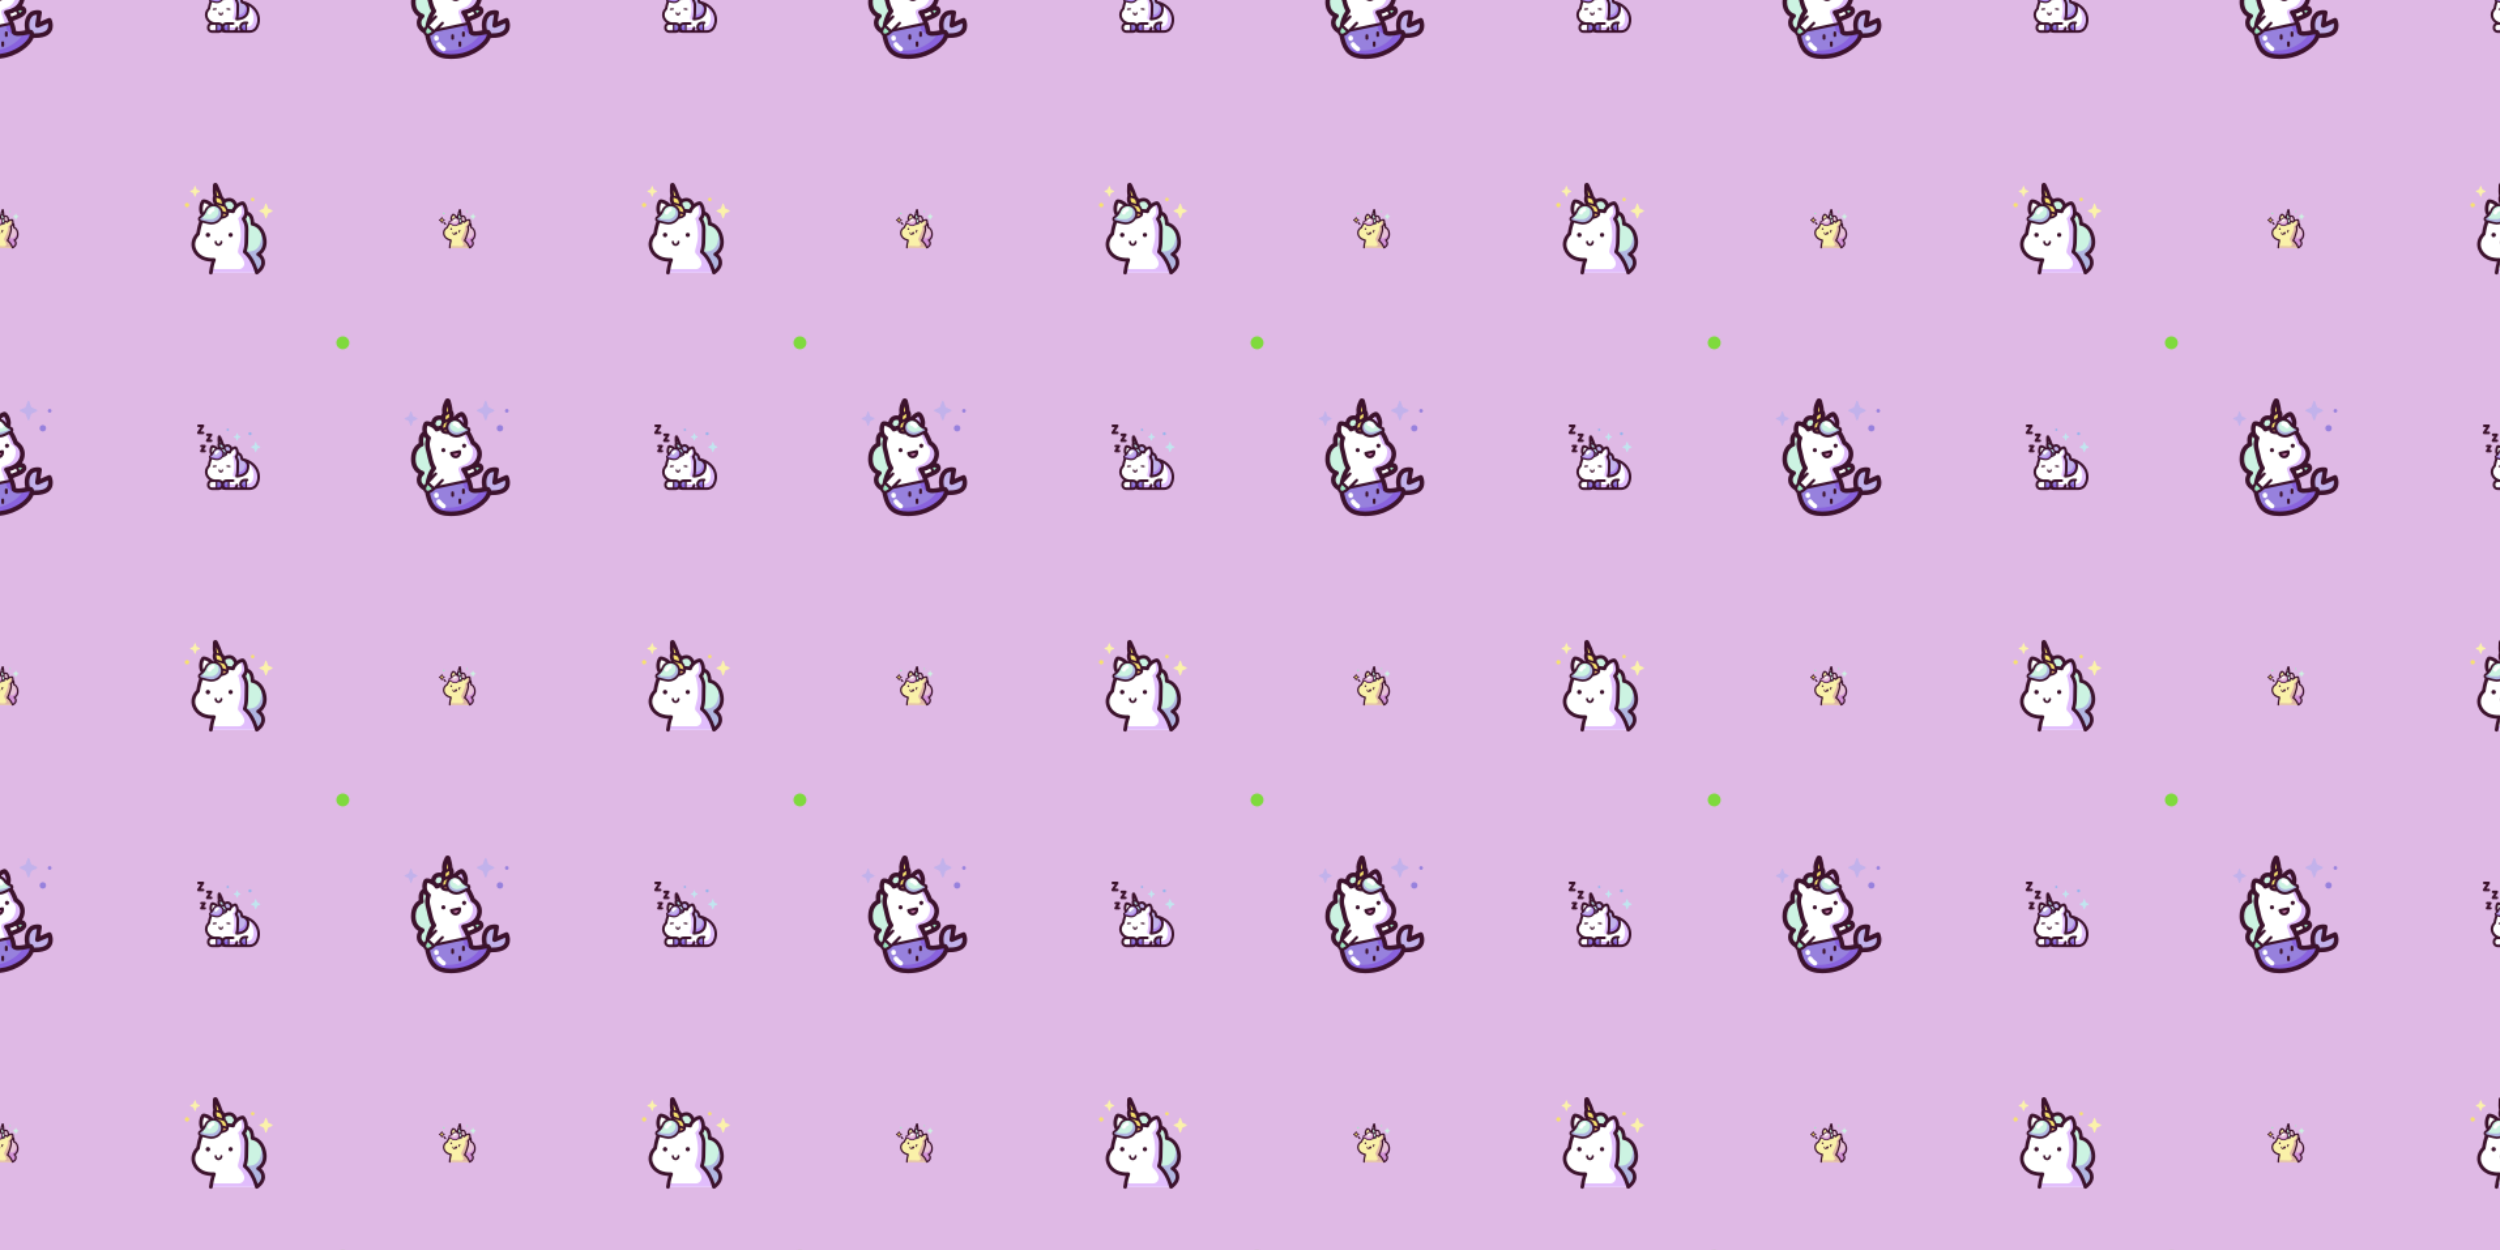 <svg xmlns="http://www.w3.org/2000/svg" xmlns:xlink="http://www.w3.org/1999/xlink" xmlns:fi="http://pattern.flaticon.com/" x="0" y="0" width="700" height="350" viewBox="0 0 1914.062 957.031"><rect x="0px" y="0px" width="100%" height="100%" opacity="0.4" fill="#af51bf"/><defs><g transform="matrix(0.176 0 0 0.176 305 305)" id="L1_74"><g><path d="m359.895 299.112c-3.603-10.857-16.838-10.347-35.432-4.999 1.317-.893 2.584-1.805 3.742-2.75 13.482-11.009 22.33-25.283 24.641-42.663 2.801-21.064-7.571-42.372-28.555-55.076 0 0-8.398-23.488-18.641-39.839-4.244-6.775-11.555-15.434-21.343-22.678 3.293-4.023 5.9-9.29 7.471-15.798 4.748-19.67-9.763-45.087-15.887-46.566-6.125-1.478-30.632 14.522-35.38 34.192-1.216 5.04-1.54 9.7-1.118 13.908-3.183.191-6.447.624-9.786 1.339l-44.725 9.572c-6.533 1.398-12.676 3.622-18.35 6.532-.371-.687-.757-1.376-1.174-2.068-10.553-17.514-39.034-25.488-44.487-22.202-5.454 3.286-11.715 32.192-1.163 49.706 3.465 5.751 7.542 10.014 11.9 12.89-5.325 13.228-6.898 28.132-3.689 43.125l9.739 41.731c4.507 21.057 9.942 34.436 17.25 46.352-13.761 17.033-22.018 39.111-26.443 61.87-12.967 16.119-18.763 29.046-10.005 38.094 9.403 9.714 23.453 1.538 40.836-14.467l147.191-31.501c-1.97-5.242-4.221-11.092-6.717-17.039 37.045-13.825 65.834-24.461 60.125-41.665z" fill="#ffffff"/><path d="m336.287 294.099c8.565-3.727 17.693-1.729 20.387 4.463s-2.065 14.232-10.63 17.959c-8.566 3.728-18.322-18.695-9.757-22.422z" fill="#a1e8c3"/><path d="m119.49 387.59c1.566-5.775 4.518-10.982 8.051-15.799 1.151-10.492 3.1-20.829 7.326-30.737 3.48-8.162 8.503-15.332 13.062-22.891 3.893-6.453 6.94-13.241 5.717-20.95-1.51-9.52-6.244-18.902-9.831-27.778-3.82-9.455-7.459-19.028-9.279-29.101-3.57-19.751 2.127-38.969 1.248-58.729-.191-4.294-.643-8.32-2.857-12.066-1.934-3.274-4.47-6.131-6.871-9.062-2.473-3.018-4.917-6.086-6.754-9.427-30.637 6.503-18.698 48.984-18.698 48.984s-35.183 11.074-35.646 63.471 38.911 61.567 38.911 61.567-18.21 14.221-13.24 37.447c3.512 16.411 19.026 26.606 27.833 31.181.145-2.025.473-4.063 1.028-6.11z" fill="#ccf3e2"/><path d="m152.704 124.568c4.209 5.041 8.578 10.142 15.632 10.112 13.112-.053 25.726-6.091 38.312-9.769l-6.502-36.558c-40.455-14.665-49.558 9.813-50.023 33.137.858 1.02 1.717 2.044 2.581 3.078z" fill="#ccf3e2"/><path d="m190.065 139.25c-.045-.327-.076-.659-.075-1.001-2.238-12.669-.747-24.372 6.187-34.664-2.793-14.115-1.403-25.864 6.117-34.268 1.171-16.517 4.597-34.603 9.601-53.789.518-2.903 4.686-2.894 5.191.012 4.408 15.364 7.577 29.835 7.267 41.801 5.747 8.452 7.805 17.772 4.916 28.278 5.048 8.713 7.265 18.413 5.138 29.557 6.664 8.865 5.181 18.584 4.862 23.105-1.998 15.373-47.194 15.489-49.204.969z" fill="#f6e06e"/><path d="m190.065 139.25c-.045-.327-.076-.659-.075-1.001-1.59-8.997-1.285-17.504 1.501-25.367.072 2.393.326 4.83.762 7.312-.003.292.023.576.061.855 1.686 12.395 41.418 12.046 43.259-1.1.059-.746.157-1.659.235-2.699 5.034 8.266 3.755 16.86 3.46 21.031-1.997 15.373-47.193 15.489-49.203.969z" fill="#dda86a"/><path d="m302.087 129.401c-11.291-3.652-20.726-11.319-27.154-21.294-1.826-2.834-4.105-5.456-6.839-7.764-13.057-11.021-32.521-10.772-45.281.592-15.219 13.553-15.492 36.895-1.124 50.814 12.371 11.985 28.727 14.586 42.609 11.15 8.087-2.002 25.792-11.03 39.164-18.218 6.474-3.479 5.617-13.018-1.375-15.28z" fill="#ccf3e2"/><path d="m221.689 151.75c12.37 11.984 28.727 14.586 42.609 11.15 8.087-2.002 25.793-11.03 39.164-18.219 6.473-3.479 5.617-13.018-1.376-15.28-11.291-3.652-20.726-11.319-27.154-21.294-1.826-2.834-4.105-5.456-6.839-7.764-13.058-11.021-32.521-10.771-45.281.592-15.218 13.554-15.491 36.895-1.123 50.815zm14.87-54.464c10.852-6.425 24.843-4.027 32.551 5.569 1.614 2.009 2.855 4.184 3.739 6.449 3.111 7.973 8.726 14.696 16.273 18.797 4.674 2.54 3.857 9.464-1.306 11.092-10.665 3.363-24.712 7.466-30.81 7.825-10.468.617-21.804-3.406-28.875-13.6-8.212-11.839-4.516-28.469 8.428-36.132z" fill="#b1b6e1"/><path d="m266.436 230.898c2.317 10.824-3.876 21.326-13.83 23.457-9.955 2.13-19.903-4.917-22.219-15.742z" fill="#d789b9"/><path d="m418.592 366.357 51.912-22.883c4.41 10.006 5.835 21.076 4.103 31.872-7.607 47.397-93.413 33.555-93.413 33.555s-25.685-65.518 13.617-93.95c9.919-4.629 21.248-6.459 32.771-4.609z" fill="#c2b2eb"/><path d="m390.116 395.33c-5.444-5.441-62.408 17.078-74.397-.278-.262-5.947-2.433-16.081-3.429-19.899-1.479-5.673-3.598-11.654-5.944-17.793l-180.97 38.73c.13 6.816.909 13.737 2.396 20.684 11.555 53.991 34.668 89.009 111.717 84.866l17.388-1.415c90.358-10.463 155.382-82.764 133.239-104.895z" fill="#9781dd"/><path d="m390.116 395.33c-2.603-2.602-16.988 1.189-32.601 3.957-11.474 28.066-58.507 67.84-118.094 75.152l-15.263 1.315c-67.637 3.854-87.926-28.721-98.069-78.945-.41-2.029-.736-4.054-1.024-6.076-.164 2.006-.302 4.005-.417 5.994l.744-.159c.156 6.661.929 13.421 2.381 20.206 11.555 53.991 34.668 89.009 111.717 84.866l17.387-1.414c90.358-10.464 155.382-82.765 133.239-104.896z" fill="#8962de"/><path d="m290.52 119.616c.47-1.372.894-2.803 1.257-4.308 4.748-19.67-9.763-45.087-15.887-46.566-2.763-.667-9.27 2.232-16.014 7.413 4.249 5.198 9.4 16.106 10.697 27.318 6.668 5.359 13.154 10.953 19.947 16.143z" fill="#e1bdfc"/><path d="m308.212 362.366c-.197.061-.402.115-.62.157-9.164 1.753-18.405 3.151-27.414 5.579 2.582 8.5 4.529 14.695 5.347 15.922 4.692 9.97 25.074 23.159 35.186 22.285-.605-3.061-8.002-29.548-8.421-31.155-1.074-4.119-2.487-8.402-4.078-12.788z" fill="#8962de"/><path d="m324.29 193.624s-8.398-23.488-18.641-39.839c-1.405-2.243-3.153-4.694-5.209-7.231-5.281 3.22-10.824 6.01-16.39 8.819 8.745 16.007 19.489 43.394 19.489 43.394 18.421 11.818 22.584 22.1 20.125 41.694-2.028 16.167-9.795 29.445-21.63 39.686-6.741 5.832-19.95 11.547-31.293 15.228-7.614 2.47-11.539 10.858-8.484 18.257 4.928 11.937 10.506 29.992 15.012 44.857 8.986-2.442 18.207-3.842 27.354-5.584-5.489-14.31-12.74-31.606-21.396-43.292 12.05-1.503 33.128-8.573 44.978-18.25 13.482-11.009 22.33-25.283 24.641-42.662 2.8-21.064-7.572-42.373-28.556-55.077z" fill="#e1bdfc"/><path d="m145.793 397.596c-6.935 7.895-17.185 10.231-22.892 5.218-5.707-5.014-4.804-19.26 2.131-27.155 6.936-7.895 27.697 14.042 20.761 21.937z" fill="#a1e8c3"/><path d="m57.217 58.505 6.397 17.988c.274.77.816 1.381 1.5 1.689l15.982 7.201c2.258 1.017 2.258 4.615 0 5.632l-15.982 7.201c-.684.308-1.227.919-1.5 1.689l-6.397 17.988c-.904 2.541-4.1 2.541-5.004 0l-6.397-17.988c-.274-.77-.816-1.381-1.5-1.689l-15.982-7.201c-2.258-1.017-2.258-4.615 0-5.632l15.982-7.201c.684-.308 1.227-.919 1.5-1.689l6.397-17.988c.904-2.542 4.1-2.542 5.004 0z" fill="#c2b2eb"/><ellipse cx="472px" cy="53px" rx="8px" ry="8px" transform="matrix(0.16 -0.987 0.987 0.16 343.922 511.543)" fill="#9781dd"/><circle cx="442" cy="130" r="14" fill="#9781dd"/><path d="m382.915 12.856 8.624 24.25c.369 1.038 1.1 1.861 2.023 2.277l21.545 9.707c3.044 1.371 3.044 6.221 0 7.593l-21.545 9.707c-.923.416-1.653 1.238-2.023 2.277l-8.624 24.25c-1.219 3.426-5.527 3.426-6.746 0l-8.624-24.25c-.369-1.038-1.1-1.861-2.023-2.277l-21.545-9.707c-3.044-1.371-3.044-6.221 0-7.593l21.545-9.707c.922-.416 1.654-1.238 2.023-2.277l8.624-24.25c1.219-3.425 5.527-3.425 6.746 0z" fill="#c2b2eb"/></g><g><g fill="#3c122c"><ellipse cx="286px" cy="206px" rx="9px" ry="9px" transform="matrix(0.457 -0.89 0.89 0.457 -27.865 366.524)"/><path d="m187.007 227.269c1.051 4.909 5.882 8.037 10.791 6.987 4.909-1.051 8.037-5.882 6.987-10.791-1.051-4.909-5.882-8.037-10.791-6.987-4.91 1.051-8.038 5.882-6.987 10.791z"/><path d="m248.986 260.76c-4.863 0-9.646-1.539-13.834-4.506-5.432-3.848-9.215-9.666-10.652-16.381-.696-3.251 1.376-6.45 4.626-7.146l36.05-7.715c1.561-.333 3.191-.035 4.531.833s2.281 2.232 2.615 3.794c1.437 6.715.366 13.572-3.015 19.306-3.478 5.898-8.963 9.91-15.444 11.297-1.62.347-3.253.518-4.877.518zm-10.283-17.771c.936 1.337 2.083 2.502 3.409 3.441 2.807 1.988 6.086 2.712 9.234 2.038 3.149-.674 5.845-2.676 7.592-5.639.825-1.4 1.396-2.932 1.702-4.535z"/><path d="m235.984 428.741c-3.324 0-6.02-2.695-6.02-6.02v-12.14c0-3.324 2.695-6.02 6.02-6.02 3.324 0 6.02 2.695 6.02 6.02v12.14c-.001 3.325-2.696 6.02-6.02 6.02z"/><path d="m283.023 416.402c-3.324 0-6.02-2.695-6.02-6.02v-12.139c0-3.324 2.695-6.02 6.02-6.02 3.324 0 6.02 2.695 6.02 6.02v12.139c-.001 3.325-2.696 6.02-6.02 6.02z"/><path d="m267.6 459.586c-3.324 0-6.02-2.695-6.02-6.02v-12.139c0-3.324 2.695-6.02 6.02-6.02 3.324 0 6.02 2.695 6.02 6.02v12.139c0 3.324-2.695 6.02-6.02 6.02z"/><path d="m479.684 339.427c-2.236-5.071-8.16-7.368-13.227-5.133l-35.037 15.444 6.068-37.806c.878-5.47-2.845-10.617-8.316-11.495-13.133-2.109-26.483-.234-38.604 5.424-.575.268-1.123.59-1.637.963-28.669 20.739-28.249 56.651-23.846 80.823-9.087 1.782-19.193 3.709-27.798 4.024-6.883.249-10.286-.622-11.918-1.369-.78-6.519-2.489-14.295-3.37-17.678-1.969-7.55-4.958-15.536-8.048-23.415-.339-.883-.686-1.764-1.03-2.645 15.216-5.733 28.38-10.993 38.235-16.824 16.347-9.672 22.491-21.04 18.261-33.787-1.951-5.879-5.845-10.354-11.263-12.942-2.143-1.024-4.463-1.722-6.953-2.143 6.166-9.319 10.111-19.716 11.591-30.845 3.256-24.483-8.288-48.336-30.27-63.049-2.761-7.246-9.883-24.968-18.369-38.516-.744-1.188-1.545-2.377-2.388-3.562 1.595-2.571 2.346-5.639 2.056-8.858-.527-5.826-4.313-10.564-9.88-12.365-1.265-.409-2.509-.883-3.731-1.413.493-1.487.939-3.016 1.321-4.598 5.493-22.758-9.634-55.376-23.287-58.673-9.634-2.324-26.578 8.023-37.649 22.312 1.773-9.318 1.557-19.056-5.056-28.781-.027-.04-.059-.075-.087-.115-.748-13.732-4.825-29.617-8.507-42.48-1.339-5.779-6.471-9.911-12.468-9.925h-.031c-5.582 0-10.426 3.571-12.16 8.728-8.586 17.483-14.812 32.962-11.533 56.164-2.02 3.111-3.379 6.345-4.26 9.599-13.488-1.931-24.402.815-32.555 8.246-5.847 5.329-9.412 12.478-11.47 20.254-10.723-4.026-21.121-4.976-26.775-1.571-8.893 5.358-13.75 26.137-10.898 44.813-1.779 1.147-3.443 2.449-4.976 3.927-13.143 12.678-12.398 32.822-10.625 44.252-12.344 7.245-33.887 26.03-34.267 69.005-.272 30.793 12.133 48.518 22.587 57.965 3.419 3.089 6.843 5.511 9.994 7.395-5.28 8.178-9.993 20.405-6.689 35.842 3.769 17.61 17.918 29.097 28.404 35.391.896 2.732 2.455 5.421 4.91 7.957.73.754 1.497 1.414 2.283 2.028.405 2.963.913 5.925 1.545 8.879 7.131 33.316 17.752 54.792 34.442 69.631 17.732 15.767 42.438 23.496 75.289 23.495 3.99 0 8.104-.114 12.335-.341.091-.005.183-.011.274-.019l17.388-1.414c.114-.009.227-.021.341-.034 75.632-8.758 131.528-57.169 143.671-89.476 1.996.063 4.07.102 6.223.102 5.72 0 11.922-.256 18.219-.948 43.312-4.764 55.647-25.977 58.369-42.935 2.044-12.736.374-25.706-4.828-37.508zm-174.545-11.38c-1.87-4.066-3.812-8.016-5.858-11.747 8.325-2.447 17.69-6.104 25.846-10.783l4.931 12.442c-7.634 3.45-16.487 6.904-24.919 10.088zm35.726-15.499-4.404-11.111c5.88-1.226 10.527-1.523 13.043-.322.334.16.576.275.868 1.157.986 2.97-2.958 6.526-9.507 10.276zm-39.036-175.426c.051.571-.038 1.623-1.217 2.257-18.52 9.956-31.93 16.234-37.761 17.677-13.482 3.335-27.306-.263-36.974-9.63-5.781-5.601-8.872-13.119-8.702-21.171.168-8.043 3.593-15.439 9.641-20.825 5.366-4.779 12.171-7.178 18.982-7.178 6.557 0 13.123 2.225 18.413 6.69 2.214 1.869 4.12 4.031 5.662 6.424 7.316 11.357 18.099 19.795 30.361 23.761 1.268.412 1.543 1.427 1.595 1.995zm-95.344.063c.587 2.23 1.36 4.406 2.313 6.502-4.244-.456-7.506-1.439-9.663-2.511zm66.829-57.774c3.927 4.975 9.981 17.864 9.338 29.152-.936-1.191-1.828-2.426-2.659-3.716-2.191-3.399-4.888-6.462-8.016-9.103-3.513-2.965-7.424-5.227-11.542-6.804 4.582-4.586 9.613-8.036 12.879-9.529zm-60.575-44.064c1.618 7.549 2.78 15.153 2.755 21.486l-5.15 3.066c-1.029-9.339 0-17.008 2.395-24.552zm-4.866 40.034 12.976-7.724c1.16 3.695.723 8.112-1.253 15.3-.143.518-.229 1.036-.287 1.554l-13.355 7.892c-1.66-9.375-.117-14.112 1.919-17.022zm-8.737 34.981c.211-.094.421-.194.625-.314l14.064-8.312c-5.078 6.422-8.065 14.149-8.602 22.434l-10.131 5.5c-.285-7.208 1.05-13.595 4.044-19.308zm-31.674-12.804c4.414-4.017 11.465-4.164 18.511-2.812.337 2.035.743 3.972 1.164 5.77.317 1.355.901 2.576 1.674 3.632-2.29 4.224-3.895 8.744-4.827 13.536l-1.203.258c-4.324.925-8.56 2.186-12.669 3.767-2.663-3.162-5.833-6.076-9.298-8.685.978-6.58 3.031-12.176 6.648-15.466zm-40.939 21.837c7.186.856 23.69 7.122 30.237 17.991.335.557.646 1.112.945 1.666 2.593 4.801 8.55 6.646 13.404 4.159 4.067-2.085 8.359-3.723 12.794-4.9.029.18.052.359.083.54.013.268.049.552.08.832.007.1.017.199.029.298.001.009.001.017.002.025.003.023.003.045.006.068 0 .002.001.005.001.008v.006c.001.003.002.005.002.008.007.053.02.103.028.156.013.079.025.158.042.236 1.933 11.443 17.164 15.509 29.861 15.509.082 0 .165-.001.247-.001 1-.004 2.019-.044 3.044-.1.059.057.113.118.172.175 9.576 9.278 22.217 14.249 35.393 14.249 4.256 0 8.569-.519 12.851-1.579 5.565-1.378 15.388-5.682 29.251-12.804.937 1.294 1.658 2.382 2.151 3.171 9.526 15.208 17.616 37.668 17.696 37.891.777 2.172 2.278 4.01 4.251 5.204 17.018 10.304 26.141 27.612 23.805 45.172-1.884 14.168-8.963 26.352-21.041 36.215-10.46 8.542-29.878 14.818-39.873 16.065-3.539.441-6.577 2.728-7.981 6.006s-.962 7.055 1.16 9.921c6.293 8.496 11.979 20.685 16.987 33.04.417 1.059.835 2.119 1.252 3.173.254.643.504 1.277.756 1.914l-114.726 24.256c4.068-4.173 8.277-8.572 12.642-13.138l4.392-4.591c2.3-2.4 2.219-6.211-.181-8.511-2.401-2.301-6.214-2.218-8.511.182l-4.401 4.599c-9.873 10.325-19.502 20.394-28.206 28.42l-19.61-18.409c7.529-8.969 17.177-19.021 27.354-29.621l4.403-4.59c2.3-2.4 2.219-6.211-.181-8.511-2.401-2.301-6.214-2.218-8.511.182l-4.395 4.581c-2.056 2.142-4.073 4.243-6.049 6.31 4.048-9.459 8.914-17.796 14.531-24.749 2.669-3.304 2.969-7.93.749-11.551-7.262-11.839-12.044-24.761-15.993-43.206-.013-.06-.026-.12-.04-.18l-9.717-41.64c-2.66-12.515-1.553-25.374 3.204-37.19 1.781-4.425.201-9.493-3.781-12.12-3.296-2.175-6.268-5.437-8.833-9.694-6.549-10.871-4.377-28.39-1.775-35.143zm1.507 282.551c-.009 0-.018 0-.027 0-2.034 0-3.645-.726-5.218-2.352-4.85-5.01-1.957-13.234 5.341-23.54l17.879 16.785c-7.096 5.623-13.254 9.093-17.975 9.107zm-17.986-68.967c3.045-2.378 4.497-6.284 3.665-10.058-.833-3.773-3.715-6.724-7.479-7.6-1.291-.326-31.623-8.474-31.239-51.728.382-43.292 26.852-53.364 28.671-54.003 5.243-1.548 8.062-6.973 6.606-12.249-1.539-5.581-4.154-22.233 1.877-30.841 2.304 3.566 4.855 6.739 7.664 9.443-4.098 13.549-4.698 27.887-1.701 41.889.013.06.027.12.04.18l9.718 41.643c3.815 17.799 8.428 31.205 15.031 43.413-14.514 20.466-21.865 45.124-25.472 67.343-.223.326-.457.655-.672.979-1.008 1.512-2.556 3.842-4.058 6.688-5.474-4.369-10.675-10.276-12.256-17.66-3.546-16.572 9.129-27.052 9.605-27.439zm273.125 80.005c-9.459 27.178-62.44 69.686-127.279 77.257l-17.076 1.389c-4.016.214-7.865.32-11.559.32-60.799-.002-79.271-28.671-89.673-77.274-.18-.841-.335-1.683-.488-2.525 7.988-3.021 16.729-9.62 26.375-18.501l135.066-28.557c1.603 4.384 3.004 8.596 4.046 12.594 1.006 3.858 2.907 13.109 3.115 17.81.083 1.884.696 3.708 1.768 5.26 11.35 16.432 39.839 10.835 62.728 6.338 4.584-.901 10.452-2.053 14.016-2.461.661 2.647-.278 6.164-1.039 8.35zm81.532-39.227c-3.844 23.951-37.844 27.349-60.814 26.847-1.279-5.943-4.286-9.98-6.678-12.37-3.067-3.064-6.892-4.021-12.3-3.763-3.544-18.932-4.336-46.118 15.021-60.826 5.108-2.259 10.507-3.569 15.982-3.899l-7.226 45.021c-.582 3.629.866 7.286 3.776 9.532 2.91 2.247 6.815 2.721 10.177 1.238l41.737-18.398c1.098 5.445 1.216 11.063.325 16.618z"/></g><path d="m196.54 479.077c-1.766 0-3.554-.466-5.176-1.446-9.726-5.873-18.116-13.959-24.262-23.383-3.027-4.641-1.717-10.857 2.925-13.884 4.643-3.027 10.858-1.717 13.884 2.924 4.505 6.909 10.669 12.844 17.825 17.165 4.743 2.864 6.266 9.031 3.403 13.774-1.886 3.122-5.2 4.85-8.599 4.85z" fill="#ffffff"/><path d="m165.609 433.407c-4.854 0-9.12-3.53-9.898-8.476-.215-1.364-.374-2.728-.474-4.053-.417-5.525 3.723-10.343 9.248-10.761 5.547-.408 10.342 3.723 10.761 9.248.06.791.157 1.615.288 2.45.86 5.473-2.88 10.608-8.353 11.469-.529.083-1.054.123-1.572.123z" fill="#ffffff"/><path d="m261.228 129.998c-2.964 0-5.897-1.307-7.877-3.812-4.448-5.626-8.699-6.091-9.711-6.304-1.013-.212-9.819-1.383-7.663-12.32 1.714-8.694 9.891-7.68 9.891-7.68 1.399.086 13.217 1.201 23.224 13.86 3.436 4.347 2.698 10.656-1.649 14.092-1.842 1.457-4.037 2.164-6.215 2.164z" fill="#ffffff"/></g></g><g transform="matrix(0.098 0 0 0.098 150 325)" id="L1_75"><g><path d="m317.96 403.892s82.934-.813 90.981-65.472c7.397-59.434-55.024-62.415-55.024-62.415s5.131-80.905-70.525-37.484c0 0 4.825-108.699-67.446-63.53l6.698 192.313z" fill="#c2b2eb"/><path d="m374.875 387.631s39.8-23.281 26.748-81.734c-2.347-10.512-12.954-24.344-16.76-31.625 12.41 62.782-16.366 99.655-57.912 96.589-4.113-.304-8.179 30.593 4.017 31.406 14.806.986 43.907-14.636 43.907-14.636z" fill="#ae85ea"/><path d="m397.703 282.323c3.19 6.17 5.557 12.781 7.122 19.536 5.83 25.171.538 50.985-15.405 71.418-15.492 19.857-39.041 29.973-63.838 31.231-2.019.103-4.511-1.631-4.845-3.689-.172-1.057-.273-2.105-.344-3.148 2.62-9.042 4.402-18.868 5.257-30.858.11-.599.219-1.198.313-1.801 2.109-13.491 1.15-27.817.852-41.42-.019-.854-.039-1.709-.058-2.562l.387-20.944c0-17.526-5.322-33.808-14.439-47.319 4.183-4.257 7.721-9.997 10.218-17.253 7.605-22.1-6.308-52.911-13.19-55.279s-36.808 13.357-44.413 35.457c-.3.874-.566 1.736-.817 2.592-7.038-1.895-14.436-2.911-22.072-2.911h-52.278c-3.904 0-7.655.297-11.259.844-.535-4.804-2.011-9.935-4.576-15.277-10.011-20.849-41.231-32.871-47.723-29.753s-16.63 34.998-6.619 55.847c3.312 6.898 7.487 12.162 12.13 15.87-9.207 10.438-15.308 21.865-18.431 30.453-7.536 20.726-11.305 48.987-11.305 48.987-20.416 19.219-26.911 45.517-18.742 68.39 6.741 18.873 20.044 32.71 37.746 41.79 5.312 2.724 11.753 4.851 18.484 6.425h-14.246c-15.937 0-28.855 12.919-28.855 28.855v5.289c0 15.936 12.919 28.855 28.855 28.855h52.341c8.514 0 16.166-3.69 21.447-9.555 9.743 5.951 21.118 9.24 32.924 9.24h2.294c1.39.206 2.812.315 4.259.315h52.341c1.448 0 2.869-.109 4.259-.315h82.283c1.501.202 3.03.315 4.586.315h38.78c3.212 0 6.317-.453 9.265-1.282 18.287-3.22 34.503-14.359 43.673-30.896 10.176-18.351 15.877-38.887 15.877-60.575-.003-55.762-37.629-103.964-92.238-126.872z" fill="#ffffff"/><path d="m320.688 395.919c5.318-15.068 5.552-22.246 5.552-46.86l.903-48.973c0-17.526-5.322-33.808-14.438-47.319 4.183-4.257 7.721-9.997 10.218-17.253 7.605-22.1-6.308-52.911-13.19-55.279-3.247-1.118-4.174-.415-12.918 5.295 5.417 10.165 9.137 23.249 7.766 39.694-.863 10.355-14.254 21.311-17.757 25.362 7.633 12.855 13.476 56.1 13.476 72.775l-.229 12.434c0 17.067-4.679 31.192-8.644 47.095-2.312 9.274-3.604 17.608 3.328 24.189 9.321 8.848 23.476 1.373 25.933-11.16z" fill="#e1bdfc"/><path d="m239.387 229.465c-.028-.377-.072-.755-.155-1.137-.529-14.696-4.995-27.419-15.208-37.264-.254-16.445-4.618-29.244-15.033-36.838-5.26-18.181-13.415-37.577-23.598-57.823-1.273-3.121-5.93-2.113-5.799 1.255-1.252 18.226-1.333 35.159 1.877 48.459-4.402 10.822-4.473 21.731 1.27 32.782-3.559 10.946-3.715 22.318 1.327 34.265-5.327 11.502-1.345 22.01.093 26.988 5.909 16.704 56.453 6.023 55.226-10.687z" fill="#c1e5ef"/><path d="m239.387 229.465c-.028-.377-.072-.755-.155-1.137-.376-10.437-2.751-19.871-7.746-27.994.491 2.692.791 5.477.897 8.355.073.326.112.649.137.97 1.08 14.257-43.412 23.371-48.614 9.118-.244-.82-.572-1.817-.908-2.961-3.649 10.443-.164 19.743 1.163 24.335 5.909 16.705 56.453 6.024 55.226-10.686z" fill="#a6aaed"/><path d="m111.824 245.253c11.746-6.783 20.459-17.609 25.256-30.296 1.363-3.604 3.283-7.081 5.787-10.314 11.958-15.441 33.772-19.819 50.753-10.17 20.252 11.508 26.141 37.532 13.411 56.527-10.96 16.354-28.619 23.175-44.958 22.654-9.518-.303-31.467-6.159-48.132-10.995-8.067-2.339-9.392-13.205-2.117-17.406z" fill="#c2b2eb"/><path d="m193.62 194.474c-16.98-9.648-38.794-5.271-50.753 10.17-2.504 3.233-4.424 6.71-5.787 10.314-4.798 12.687-13.51 23.513-25.256 30.296-7.274 4.2-5.95 15.067 2.118 17.408 16.665 4.836 38.614 10.691 48.132 10.995 16.338.52 33.998-6.301 44.958-22.655 12.729-18.996 6.84-45.02-13.412-56.528zm1.825 37.58c-5.465 13.085-17.173 20.292-29.02 22.107-6.902 1.057-23.583-.169-36.308-1.376-6.159-.585-8.729-8.128-4.113-12.085 7.454-6.389 12.121-15.247 13.692-24.902.446-2.743 1.313-5.47 2.636-8.102 6.32-12.57 21.384-18.597 35.051-14.011 16.3 5.467 24.409 23.17 18.062 38.369z" fill="#ae85ea"/><path d="m155.234 234.984c-1.493 0-3.007-.334-4.437-1.039-4.978-2.455-7.023-8.48-4.569-13.458 7.885-15.991 21.096-20.08 22.576-20.494 0 0 9.613-3.632 12.756 5.685 3.324 9.854-7.275 13.657-7.139 13.612-.253.084-6.25 2.144-10.167 10.086-1.748 3.549-5.313 5.607-9.02 5.608z" fill="#ffffff"/><g fill="#9781dd"><path d="m245.174 501.95h6.106c2.955 0 5.35-2.147 5.35-4.794v-53.412c0-2.648-2.395-4.794-5.35-4.794h-6.106c-19.415 0-35.154 14.103-35.154 31.5 0 17.397 15.739 31.5 35.154 31.5z"/><path d="m382.397 501.95h5.942c2.875 0 5.206-2.331 5.206-5.206v-58.001c0-2.875-2.331-5.206-5.206-5.206h-5.942c-18.892 0-34.206 15.315-34.206 34.207 0 18.891 15.314 34.206 34.206 34.206z"/><path d="m171.654 438.95h-6.106c-2.955 0-5.35 2.146-5.35 4.794v53.412c0 2.648 2.396 4.794 5.35 4.794h6.106c19.415 0 35.154-14.103 35.154-31.5 0-17.397-15.739-31.5-35.154-31.5z"/></g><path d="m166.019 495.304 39.301.982c-.557-8.869-1.08-17.739-1.302-26.622l-38.631 9.266c.042 5.467.315 10.921.632 16.374z" fill="#8962de"/><path d="m155.373 481.333-51.747 12.412 52.328 1.307c-.264-4.57-.492-9.141-.581-13.719z" fill="#e1bdfc"/><path d="m251.147 469.37h-37.087c.22 9.066.757 18.117 1.326 27.167l35.761.894z" fill="#8962de"/><path d="m344.158 469.37h-82.961v28.312l91.545 2.287c-3.378-10.052-6.395-20.228-8.584-30.599z" fill="#e1bdfc"/><path d="m381.689 469.37h-27.259c2.356 10.457 5.518 20.72 9 30.866l24.593.614v-31.74c-2.204.171-4.33.26-6.334.26z" fill="#8962de"/><path d="m414.161 290.297c-1.298 3.018-2.513 6.076-3.622 9.181 21.677 22.989 37.05 53.65 39.546 82.632 1.678 19.486-1.371 45.004-9.505 60.885-7.102 13.867-25.584 21.697-42.507 24.798v33.309l21.312.533c22.633 0 43.7-12.069 54.676-31.863 10.176-18.351 15.877-38.887 15.877-60.575 0-49.961-30.217-93.832-75.777-118.9z" fill="#e1bdfc"/><path d="m469.927 137.738 8.256 23.213c.353.994 1.053 1.781 1.936 2.179l20.624 9.292c2.914 1.313 2.914 5.955 0 7.268l-20.624 9.292c-.883.398-1.583 1.185-1.936 2.179l-8.256 23.213c-1.166 3.279-5.291 3.279-6.457 0l-8.255-23.213c-.354-.994-1.053-1.781-1.936-2.179l-20.624-9.292c-2.914-1.313-2.914-5.955 0-7.268l20.624-9.292c.883-.398 1.583-1.185 1.936-2.179l8.255-23.213c1.166-3.28 5.29-3.28 6.457 0z" fill="#c1e5ef"/><path d="m324.553 68.397 6.124 17.219c.262.737.781 1.321 1.436 1.617l15.299 6.893c2.161.974 2.161 4.417 0 5.391l-15.299 6.893c-.655.295-1.174.879-1.436 1.617l-6.124 17.219c-.865 2.433-3.925 2.433-4.79 0l-6.124-17.219c-.262-.737-.781-1.322-1.436-1.617l-15.298-6.893c-2.161-.974-2.161-4.417 0-5.391l15.298-6.893c.655-.295 1.174-.879 1.436-1.617l6.124-17.219c.866-2.433 3.925-2.433 4.79 0z" fill="#c1e5ef"/><ellipse cx="423px" cy="72px" rx="12px" ry="12px" transform="matrix(0.973 -0.23 0.23 0.973 -5.408 99.212)" fill="#96b4eb"/><path d="m258.101 40.981c0 5.254-4.259 9.513-9.513 9.513s-9.513-4.259-9.513-9.513 4.259-9.513 9.513-9.513c5.253.001 9.513 4.26 9.513 9.513z" fill="#96b4eb"/></g><g fill="#3c122c"><path d="m448.431 301.81c-22.531-19.374-50.127-32.739-80.17-39.231-1.62-11.893-6.86-32.172-23.797-41.996-2.96-1.717-6.116-3.002-9.443-3.899-.517-7.778-2.234-14.652-3.674-19.227-2.167-6.883-8.293-23.267-18.343-26.725-9.381-3.232-23.011 4.533-29.613 8.907-4.104-8.582-9.84-16.079-17.854-20.757-11.168-6.519-24.543-6.578-39.885-.251-1.913-3.7-4.48-7.173-7.909-10.235-5.157-16.978-12.78-35.427-23.253-56.275-2.538-5.577-8.613-8.651-14.648-7.348-5.973 1.293-10.204 6.507-10.298 12.553-1.423 20.956-.966 35.985 1.481 48.059-4.376 12.742-3.592 25.229 2.324 37.178-6.76-6.937-14.441-11.688-19.511-14.371-6.326-3.348-22.069-10.636-31.594-6.066-9.525 4.574-13.676 21.419-15.019 28.448-1.69 8.85-3.459 25.919 3.691 40.81.894 1.862 1.861 3.629 2.883 5.321-1.599 1.209-3.261 2.325-4.991 3.324-5.491 3.171-8.429 9.05-7.666 15.343.471 3.888 2.277 7.282 5.022 9.729-.703 1.616-1.356 3.227-1.936 4.821-6.314 17.365-10.035 39.222-11.318 47.623-20.91 21.342-28.104 50.371-18.748 76.569 5.915 16.561 16.732 30.462 31.6 40.76-11.393 6.721-19.058 19.117-19.058 33.275v5.235c0 21.292 17.323 38.614 38.614 38.614h52.924c8.462 0 16.292-2.744 22.662-7.378 9.63 4.571 20.332 7.062 31.417 7.062h187.062c5.268 0 10.448-.571 15.471-1.651 6.404-1.231 11.837-3.273 16.663-5.755 13.063-6.372 24.099-16.588 31.332-29.633 11.372-20.506 17.138-42.527 17.138-65.449.001-40.659-18.309-78.796-51.556-107.384zm-99.548-30.053c-.008 4.961 3.653 9.193 8.555 9.953.234.036 23.625 3.868 35.578 23.175 11.854 19.149 1.104 48.923-3.936 57.029-6.767 10.888-16.793 19.234-29.799 24.809-7.657 3.281-18.808 5.46-27.414 6.767 3.048-12.982 4.416-27.003 4.421-44.336l.901-48.883c.001-.062.002-.124.002-.185 0-16.42-4.187-32.344-12.17-46.49 3.017-4.315 5.495-9.271 7.403-14.812.179-.521.322-1.045.482-1.567.484.224.962.46 1.425.727 11.853 6.828 14.523 26.743 14.552 33.813zm-93.489-95.522c5.413 3.153 9.266 9.544 11.983 17.157-3.402 3.806-6.639 8.232-9.134 13.252-5.212-.878-10.503-1.32-15.812-1.32h-1.751c-2.378-5.909-5.654-11.21-9.839-15.856.068-.441.118-.887.127-1.345.06-3.129.024-6.433-.232-9.795 10.383-4.858 18.662-5.585 24.658-2.093zm-34.668 21.743h.033l1.076.36c.323.108.649.186.974.238 5.183 6.141 8.396 13.602 9.73 22.585l-14.403-4.244c-2.965-10.894-9.675-20.076-19.148-26.223l16.028 5.363c1.608 1.169 3.573 1.88 5.71 1.921zm-.986 31.984 11.682 3.442c-2.34 2.294-6.753 4.877-13.083 6.761.844-3.335 1.321-6.757 1.401-10.203zm-23.949-84.098-4.434-1.499c-.028-.16-.057-.32-.093-.479-.01-.043-.014-.085-.024-.127-1.127-4.671-1.777-9.93-2.109-15.346 2.517 6.038 4.728 11.84 6.66 17.451zm-6.942 10.383 12.197 4.124c.578.749 1.264 1.414 2.024 1.975 4.929 3.594 7.295 9.456 7.738 19.584l-18.543-6.205c-.165-.494-.359-.984-.607-1.462-3.097-5.959-4.027-11.804-2.809-18.016zm-57.592 24.65c4.282.714 12.182 3.87 19.518 8.879-4.787 2.837-9.112 6.576-12.675 11.176-2.813 3.633-5.053 7.627-6.66 11.873-.972 2.569-2.129 5.035-3.437 7.391-5.03-13.761-.36-32.86 3.254-39.319zm-16.418 69.578c12.587-7.268 22.489-19.124 27.881-33.384 1.182-3.124 2.835-6.07 4.915-8.755 10.133-13.086 28.622-16.793 43.006-8.619 8.256 4.691 13.996 12.332 16.164 21.515 2.139 9.058.395 18.685-4.784 26.412-8.731 13.029-23.598 20.501-39.757 19.984-6.927-.22-23.492-4.041-46.642-10.758-2.011-.583-2.423-2.255-2.507-2.946-.084-.69-.083-2.405 1.724-3.449zm-8.033 222.911v-5.235c0-10.208 8.305-18.514 18.514-18.514h29.341v42.263h-29.341c-10.209 0-18.514-8.305-18.514-18.514zm59.915 18.514v-42.263h11.523c10.208 0 18.513 8.305 18.513 18.514v5.235c0 10.209-8.305 18.514-18.513 18.514zm71.864-.637c-10.209 0-18.514-8.305-18.514-18.514v-5.235c0-10.208 8.305-18.514 18.514-18.514h11.523v42.263zm119.656-23.866c0-13.129 10.681-23.81 23.811-23.81h4.984v47.621h-4.984c-13.13 0-23.811-10.682-23.811-23.811zm107.031-2.499c-8.858 15.666-25.695 26.34-43.856 26.31h-22.321v-47.621h1.254c5.55 0 10.05-4.499 10.05-10.05s-4.5-10.05-10.05-10.05h-18.298c-24.212 0-43.911 19.698-43.911 43.91 0 8.933 2.687 17.246 7.287 24.187h-20.229c3.13-5.576 4.924-11.999 4.924-18.835 0-5.551-4.5-10.05-10.05-10.05s-10.05 4.499-10.05 10.05c0 10.208-8.305 18.514-18.514 18.514h-29.34v-42.263h29.34c5.55 0 10.05-4.5 10.05-10.05 0-5.551-4.5-10.05-10.05-10.05h-52.923c-12.345 0-23.348 5.83-30.421 14.874-7.087-8.681-17.865-14.237-29.919-14.237h-34.438c-6.522-1.41-12.808-3.37-17.845-5.954-16.191-8.305-27.25-20.494-32.869-36.228-7.003-19.606-.808-41.713 16.165-57.692 1.681-1.583 2.767-3.698 3.073-5.987.036-.272 3.725-27.456 10.788-46.883.413-1.135 1.055-2.763 1.945-4.734 17.812 4.849 30.172 7.411 36.817 7.623.656.021 1.306.031 1.959.031 19.586 0 37.495-9.382 48.2-25.355.12-.179.228-.365.345-.546 1.275-.19 2.535-.409 3.762-.667 13.937-2.922 29.84-10.869 29.266-23.688-.091-1.332-.247-2.658-.303-3.983 5.682.202 11.315 1.043 16.78 2.514 5.278 1.422 10.726-1.638 12.259-6.887.207-.708.425-1.42.673-2.139 5.083-14.772 23.801-26.402 31.411-28.56 4.671 6.384 12.268 27.069 7.186 41.84-1.919 5.574-4.572 10.109-7.884 13.48-3.349 3.409-3.836 8.704-1.163 12.665 8.304 12.309 12.702 26.696 12.72 41.609l-.901 48.877c-.001.061-.002.123-.002.185 0 21.727-2.279 37.455-7.62 52.59-1.847 5.234.898 10.975 6.132 12.822 2.057.698 4.107.645 6.208.632 1.188-.103 29.274-2.612 46.291-9.905 16.863-7.227 29.969-18.221 38.951-32.672 7.49-12.047 18.446-44.699 7.731-70.784 39.871 23.703 66.005 63.025 66.005 107.455.001 19.472-4.916 38.213-14.615 55.702z"/><path d="m136.262 333.509c-3.037 0-5.649-2.288-5.987-5.377-.361-3.31 2.031-6.287 5.341-6.648l20.154-2.198c3.304-.357 6.288 2.03 6.648 5.341.361 3.31-2.031 6.287-5.341 6.648l-20.154 2.198c-.221.024-.442.036-.661.036z"/><path d="m264.37 333.509c-.219 0-.44-.012-.661-.036l-20.154-2.198c-3.311-.361-5.702-3.338-5.341-6.648.361-3.311 3.356-5.698 6.648-5.341l20.154 2.198c3.31.361 5.702 3.338 5.341 6.648-.337 3.089-2.95 5.377-5.987 5.377z"/><path d="m68.698 217.861h-26.211c-3.687 0-7.079-2.019-8.836-5.261s-1.598-7.186.416-10.275l15.477-23.755h-6.252c-5.55 0-10.05-4.499-10.05-10.05s4.5-10.05 10.05-10.05h24.795c3.687 0 7.079 2.019 8.836 5.261s1.598 7.186-.416 10.275l-15.477 23.756h7.668c5.55 0 10.05 4.499 10.05 10.05 0 5.55-4.5 10.049-10.05 10.049z"/><path d="m119.099 136.632h-30.838c-3.687 0-7.079-2.019-8.836-5.262-1.757-3.242-1.598-7.186.416-10.275l19.996-30.69h-10.628c-5.55 0-10.05-4.499-10.05-10.05 0-5.55 4.5-10.05 10.05-10.05h29.172c3.687 0 7.079 2.019 8.836 5.262 1.757 3.242 1.598 7.186-.415 10.275l-19.997 30.69h12.295c5.55 0 10.05 4.499 10.05 10.05-.001 5.55-4.501 10.05-10.051 10.05z"/><path d="m55.942 75.293h-36.82c-3.687 0-7.079-2.019-8.836-5.262-1.757-3.242-1.598-7.186.416-10.275l25.839-39.656h-16.286c-5.55 0-10.05-4.499-10.05-10.05s4.5-10.05 10.05-10.05h34.83c3.687 0 7.079 2.019 8.836 5.261s1.598 7.186-.416 10.275l-25.839 39.657h18.277c5.55 0 10.05 4.5 10.05 10.05-.001 5.55-4.501 10.05-10.051 10.05z"/><path d="m194.596 375.879c-10.097 0-18.311-8.696-18.311-19.384 0-3.33 2.7-6.03 6.03-6.03s6.03 2.7 6.03 6.03c0 4.039 2.804 7.324 6.251 7.324s6.252-3.285 6.252-7.324c0-3.33 2.7-6.03 6.03-6.03s6.03 2.7 6.03 6.03c0 10.688-8.215 19.384-18.312 19.384z"/></g></g><g transform="matrix(0.137 0 0 0.137 140 140)" id="L1_76"><g><path d="m413.077 501.563s36.069-22.953 36.069-55.743-28.691-46.726-28.691-46.726 50.503-23.755 34.74-94.354-66.457-75.384-66.457-75.384 6.197-97.715-85.179-45.273c0 0 5.827-131.284-81.459-76.73l8.09 232.272z" fill="#ccf3e2"/><path d="m420.455 399.094s50.503-23.755 34.74-94.354c-2.835-12.697-15.646-29.402-20.243-38.196 20.003 101.19-48.732 148.444-124.036 94.319-4.041-2.905-14.679 33.584-19.531 32.948l121.692 107.752s36.069-22.953 36.069-55.743-28.691-46.726-28.691-46.726z" fill="#b1b6e1"/><path d="m413.107 501.828c-11.974-43.585-33.516-89.022-67.692-116.682 6.423-18.198 9.895-37.828 9.895-67.556l1.091-59.148c0-21.167-6.428-40.832-17.438-57.151 5.052-5.141 9.325-12.074 12.341-20.838 9.185-26.692-7.619-63.905-15.93-66.764-8.312-2.86-44.456 16.133-53.641 42.825-.363 1.055-.684 2.096-.987 3.131-8.5-2.288-17.436-3.516-26.659-3.516h-63.141c-4.715 0-9.245.359-13.598 1.02-.646-5.802-2.429-12-5.527-18.451-12.092-25.181-49.798-39.7-57.639-35.935-7.841 3.766-20.086 42.27-7.994 67.451 4.001 8.331 9.042 14.689 14.65 19.168-11.12 12.607-18.489 26.408-22.26 36.78-9.102 25.032-13.654 59.166-13.654 59.166-24.658 23.212-32.502 54.974-22.636 82.6 8.141 22.794 24.208 39.507 45.589 50.473 18.793 9.639 49.289 13.094 65.99 11.642-9.281 20.417-14.182 49.808-17.475 71.787h256.715z" fill="#ffffff"/><path d="m345.415 385.145c6.423-18.198 9.895-37.828 9.895-67.556l1.091-59.148c0-21.167-6.428-40.832-17.438-57.151 5.052-5.141 9.325-12.074 12.341-20.838 9.185-26.692-7.619-63.905-15.93-66.764-3.922-1.35-5.042-.501-15.602 6.395 6.543 12.277 11.035 28.079 9.38 47.942-1.042 12.507-17.216 25.739-21.446 30.631 9.219 15.526 16.276 67.756 16.276 87.896l-.276 15.017c0 20.613-8.841 48.633-13.629 67.841-2.793 11.201-4.352 21.267 4.019 29.215 11.256 10.687 19.974 20.971 27.471 39.893 8.346 21.063-7.251 43.907-29.908 43.907h-152.135c-1.201 6.797-2.23 13.383-3.132 19.404h256.715c-11.974-43.587-33.516-89.024-67.692-116.684z" fill="#e1bdfc"/><path d="m250.41 173.146c-.033-.455-.088-.912-.187-1.373-.639-17.749-6.032-33.117-18.367-45.007-.307-19.862-5.578-35.321-18.157-44.492-6.352-21.958-16.203-45.384-28.501-69.838-1.538-3.769-7.162-2.553-7.004 1.516-1.512 22.013-1.609 42.465 2.267 58.528-5.316 13.071-5.402 26.246 1.534 39.593-4.298 13.22-4.487 26.955 1.603 41.385-6.434 13.892-1.625 26.584.112 32.596 7.137 20.175 68.183 7.274 66.7-12.908z" fill="#f6e06e"/><path d="m250.41 173.146c-.033-.455-.088-.912-.187-1.373-.454-12.605-3.322-24-9.355-33.811.594 3.251.955 6.615 1.084 10.092.088.394.136.784.165 1.172 1.305 17.22-52.432 28.227-58.715 11.012-.295-.99-.691-2.195-1.097-3.576-4.407 12.613-.198 23.845 1.405 29.391 7.137 20.176 68.183 7.275 66.7-12.907z" fill="#dda86a"/><path d="m96.342 192.215c14.187-8.192 24.71-21.267 30.504-36.591 1.646-4.353 3.966-8.552 6.99-12.456 14.443-18.65 40.79-23.937 61.298-12.283 24.46 13.9 31.573 45.33 16.198 68.272-13.237 19.752-34.566 27.99-54.299 27.362-11.496-.366-38.005-7.438-58.133-13.279-9.744-2.828-11.344-15.952-2.558-21.025z" fill="#ccf3e2"/><path d="m195.134 130.885c-20.508-11.653-46.855-6.366-61.298 12.283-3.024 3.905-5.344 8.104-6.99 12.457-5.794 15.323-16.317 28.399-30.504 36.591-8.786 5.073-7.186 18.197 2.558 21.025 20.128 5.841 46.637 12.913 58.133 13.279 19.733.628 41.062-7.61 54.299-27.362 15.374-22.943 8.262-54.373-16.198-68.273zm2.204 45.388c-6.6 15.804-20.741 24.509-35.05 26.701-8.336 1.277-28.484-.203-43.852-1.662-7.439-.706-10.542-9.817-4.967-14.597 9.003-7.717 14.64-18.415 16.537-30.077.539-3.313 1.586-6.607 3.184-9.785 7.633-15.182 25.827-22.461 42.333-16.923 19.687 6.606 29.481 27.987 21.815 46.343z" fill="#b1b6e1"/><path d="m467.524 118.105 8.354 23.49c.358 1.006 1.066 1.803 1.959 2.205l20.87 9.403c2.948 1.328 2.948 6.026 0 7.355l-20.87 9.403c-.893.403-1.602 1.2-1.959 2.205l-8.354 23.49c-1.18 3.319-5.354 3.319-6.534 0l-8.354-23.49c-.358-1.006-1.066-1.803-1.959-2.205l-20.87-9.403c-2.948-1.328-2.948-6.026 0-7.355l20.87-9.403c.894-.403 1.602-1.2 1.959-2.205l8.354-23.49c1.18-3.319 5.354-3.319 6.534 0z" fill="#fbf2aa"/><path d="m70.305 18.642 6.197 17.425c.265.746.791 1.337 1.453 1.636l15.481 6.975c2.187.985 2.187 4.47 0 5.456l-15.481 6.975c-.663.299-1.188.89-1.453 1.636l-6.197 17.425c-.875 2.462-3.972 2.462-4.847 0l-6.197-17.425c-.265-.746-.791-1.337-1.453-1.636l-15.481-6.975c-2.187-.985-2.187-4.47 0-5.456l15.481-6.975c.663-.299 1.188-.89 1.453-1.636l6.197-17.425c.876-2.462 3.972-2.462 4.847 0z" fill="#fbf2aa"/><g fill="#f7e16e"><circle cx="23" cy="124" r="12"/><path d="m399.732 92.442c0 5.317-4.31 9.627-9.627 9.627s-9.627-4.31-9.627-9.627 4.31-9.626 9.627-9.626 9.627 4.31 9.627 9.626z"/></g></g><g><g fill="#3c122c"><path d="m438.169 399.246c4.37-3.693 9.267-8.606 13.813-14.903 10.943-15.161 22.104-41.663 13.139-81.819-8.865-39.703-28.452-60.167-43.322-70.343-8.797-6.02-16.974-9.269-22.892-11.008-.589-14.571-4.514-43.215-25.46-56.246-2.929-1.822-6.047-3.25-9.343-4.301-.336-10.335-2.627-19.585-4.504-25.547-1.972-6.264-9.309-27.014-20.918-31.007-11.617-3.999-30.16 7.846-35.569 11.57-.115.079-.241.17-.359.252-5.381-12.166-12.645-20.979-21.753-26.295-13.338-7.783-29.485-7.588-48.148.531-2.351-5.038-5.662-9.748-10.311-13.794-6.198-20.548-15.417-42.905-28.134-68.22-2.675-5.916-9.113-9.18-15.498-7.8-6.329 1.369-10.811 6.906-10.889 13.317-1.73 25.458-1.161 43.595 1.852 58.092-5.446 15.46-4.409 30.596 3.097 45.039.309.594.683 1.127 1.085 1.632-.019.097-.034.194-.053.291-1.332-.056-2.664-.068-3.994-.026-8.16-8.619-17.651-14.5-23.843-17.776-5.754-3.046-25.386-12.572-36.385-7.291-10.996 5.281-15.837 26.559-17.059 32.954-1.996 10.451-4.092 30.591 4.299 48.067 1.196 2.491 2.499 4.842 3.882 7.079-2.409 1.938-4.946 3.7-7.611 5.238v-.001c-6.216 3.589-9.541 10.243-8.677 17.366.603 4.983 3.146 9.249 6.976 12.053-.94 2.124-1.808 4.241-2.569 6.334-7.735 21.27-12.228 48.201-13.67 57.772-25.062 25.275-33.749 59.786-22.64 90.889 8.758 24.523 25.757 43.398 50.524 56.102 16.153 8.285 38.558 12.073 55.823 12.889-5.979 18.407-9.762 40.215-12.723 59.984-.832 5.555 2.996 10.732 8.551 11.564 5.551.835 10.732-2.996 11.564-8.551 3.579-23.897 8.36-50.793 16.675-69.085 1.496-3.291 1.132-7.129-.954-10.08-2.087-2.951-5.58-4.571-9.185-4.261-14.293 1.242-43.264-1.735-60.468-10.559-20.014-10.265-33.691-25.354-40.653-44.845-8.724-24.428-1.049-51.93 20.03-71.774 1.701-1.602 2.8-3.743 3.11-6.059.044-.331 4.524-33.365 13.131-57.036.566-1.554 1.477-3.854 2.773-6.658 22.352 6.141 37.775 9.381 45.931 9.641.777.025 1.552.037 2.325.037 23.262 0 44.527-11.137 57.237-30.101.241-.359.461-.73.693-1.095 1.697-.247 3.378-.526 5.007-.868 16.392-3.437 35.109-12.677 34.409-27.447-.212-2.27-.335-4.577-.532-6.817 7.492.152 14.926 1.197 22.124 3.135 5.337 1.437 10.851-1.655 12.405-6.964.303-1.035.571-1.887.843-2.679 6.707-19.491 31.852-34.369 40.566-36.084 5.814 6.713 16.479 33.914 9.772 53.404-2.412 7.011-5.769 12.737-9.978 17.019-3.389 3.449-3.881 8.808-1.177 12.816 10.254 15.198 15.682 32.959 15.7 51.371l-1.09 59.052c-.001.062-.002.125-.002.188 0 26.48-2.786 45.672-9.315 64.172-1.433 4.06-.155 8.581 3.192 11.29 27.913 22.591 50.742 62.179 64.284 111.471 1.878 7.57 12.059 9.967 17.141 4.337 8.109-5.667 38.874-29.383 38.874-63.039-.002-22.792-11.448-37.877-21.149-46.569zm-237.585-324.869-10.072-3.405c-.052-.294-.105-.587-.166-.878-2.111-8.751-2.861-19.145-2.944-29.322 5.286 11.881 9.655 23.027 13.182 33.605zm-12.833 8.543 18.471 6.246c.457.482.947.933 1.484 1.325 6.815 4.969 9.893 13.024 10.218 27.169l-26.293-8.798c-.167-.501-.363-.997-.614-1.48-4.199-8.08-5.271-15.991-3.266-24.462zm-68.961 29.434c5.347.449 17.152 4.975 27.565 12.55-6.601 3.475-12.555 8.344-17.343 14.527-3.328 4.296-5.977 9.018-7.874 14.034-1.601 4.235-3.601 8.249-5.935 11.999-8.526-18.279-1.305-45.829 3.587-53.11zm87.473 83.406c-10.773 16.076-29.144 25.291-49.035 24.66-8.466-.269-28.576-4.901-56.627-13.04-3.192-.927-3.77-3.717-3.871-4.551-.1-.831-.206-3.672 2.665-5.329v-.001c14.967-8.642 26.743-22.747 33.16-39.717 1.467-3.881 3.522-7.541 6.107-10.878 8.095-10.453 20.476-16.09 33.038-16.09 6.987 0 14.031 1.745 20.421 5.376 10.26 5.83 17.394 15.327 20.089 26.74 2.657 11.26.49 23.226-5.947 32.83zm17.053-8.004c1.484-5.054 2.216-10.31 2.186-15.588l17.384 5.123c-2.876 3.729-9.901 7.882-19.57 10.465zm.457-28.821c-3.69-14.218-12.742-26.035-25.624-33.355-3.559-2.022-7.276-3.589-11.074-4.721.233-.137.47-.27.69-.421 0 0 42.737 14.223 43.195 14.265 6.947 8.066 11.099 17.984 12.589 30.059zm50.538-11.156c-6.656-1.211-13.427-1.822-20.225-1.822h-2.61c-3.043-8.134-7.482-15.32-13.32-21.488.062-.424.108-.853.116-1.293.079-4.133.018-8.523-.39-12.977 13.758-6.69 24.789-7.74 32.852-3.042 7.268 4.235 12.302 12.777 15.758 22.819-4.597 5.002-8.991 10.964-12.181 17.803zm144.168 336.488c-10.867-33.744-29.612-74.22-61.261-102.434 5.756-18.709 8.256-38.366 8.262-64.149l1.09-59.055c.001-.063.002-.125.002-.188 0-19.911-5.187-39.21-15.065-56.269 3.866-5.292 7.021-11.456 9.414-18.411.25-.727.478-1.457.695-2.187.356.192.709.389 1.055.603 14.792 9.166 16.505 36.713 15.918 46.536-.349 5.484 3.642 10.244 9.112 10.76 1.78.198 43.74 5.547 57.569 67.483 13.691 61.319-27.444 82.108-29.144 82.935-3.545 1.667-5.844 5.209-5.868 9.126-.025 3.917 2.175 7.487 5.699 9.198.94.471 23.02 11.829 23.02 37.605-.001 16.205-11.433 30.028-20.498 38.447z"/><path d="m152.671 291.084c0 6.931-5.618 12.549-12.549 12.549s-12.549-5.618-12.549-12.549 5.618-12.549 12.549-12.549c6.93 0 12.549 5.618 12.549 12.549z"/><circle cx="267" cy="291" r="12"/><path d="m199.239 352.702c-12.088 0-21.922-10.454-21.922-23.303 0-3.37 2.732-6.102 6.102-6.102s6.102 2.732 6.102 6.102c0 6.12 4.36 11.099 9.718 11.099s9.717-4.979 9.717-11.099c0-3.37 2.732-6.102 6.102-6.102s6.102 2.732 6.102 6.102c0 12.85-9.833 23.303-21.921 23.303z"/></g><path d="m148.774 177.843c-1.511 0-3.044-.338-4.49-1.051-5.037-2.484-7.107-8.582-4.623-13.619 9.146-18.547 24.33-23.25 26.032-23.726 0 0 9.093-2.661 12.077 7.155 2.983 9.816-6.43 12.384-6.43 12.384-.337.108-8.297 2.761-13.436 13.183-1.772 3.591-5.379 5.674-9.13 5.674z" fill="#ffffff"/></g></g><path d="M165,0C74.019,0,0,74.019,0,165s74.019,165,165,165c90.982,0,165-74.019,165-165S255.982,0,165,0z" transform="matrix(0.03 0 0 0.03 257.5 257.5)" id="L1_77" fill="#7fda3d"/><g transform="matrix(0.059 0 0 0.059 335 160)" id="L1_78"><g><path d="m418.932 501.74s36.639-17.191 41.074-48.53c4.435-31.338-20.356-48.432-20.356-48.432s50.168-16.059 45.06-85.606c-5.107-69.547-51.592-80.79-51.592-80.79s18.978-92.574-73.071-54.475c0 0 23.173-124.705-65.359-84.05l-23.893 223.053z" fill="#e8c2d8"/><path d="m437.867 404.497s54.088-15.583 49.675-88.405c-.794-13.096-10.881-31.779-14.053-41.271 3.746 103.962-72.253 140.032-138.59 74.099-3.56-3.538-19.985 31.097-24.715 29.688l103.959 126.75s39.586-17.092 44.827-49.744c5.24-32.654-21.103-51.117-21.103-51.117z" fill="#d392d8"/><path d="m416.545 501.639c-15.144-40.782-39.048-72.655-66.747-93.524l-.01.239c11.222-15.902 19.973-34.003 28.123-62.856l17.273-57.109c5.802-20.544 4.954-41.393-1.259-60.25 6.313-3.605 12.36-9.162 17.69-16.842 16.232-23.389 10.124-64.113 2.841-69.167-7.283-5.055-47.57 3.472-63.802 26.86-.641.924-1.239 1.847-1.816 2.768-7.623-4.551-15.959-8.192-24.91-10.72l-61.283-17.309c-4.577-1.293-9.072-2.186-13.477-2.738.964-5.808.932-12.312-.306-19.424-4.833-27.755-37.45-52.183-46.092-50.678-8.643 1.505-31.082 35.52-26.249 63.275 1.599 9.183 4.75 16.736 8.964 22.62-14.249 9.188-25.184 20.562-31.688 29.596-15.697 21.8-29.471 53.682-29.471 53.682-30.295 15.77-46.616 44.447-44.613 73.964 1.653 24.355 12.666 44.98 30.411 61.486 15.597 14.507 44.249 26.22 60.857 29.389l2.55 1.229c-9.719 32.267-15.939 73.863-15.893 95.508" fill="#faf1a9"/><path d="m350.684 408.194c11.168-15.863 19.889-33.939 28.011-62.695l17.273-57.109c5.803-20.544 4.954-41.393-1.259-60.25 6.313-3.604 12.361-9.162 17.69-16.842 16.232-23.388 10.124-64.113 2.841-69.167-3.36-2.331-13.747-1.766-25.552 1.809 4.747 7.965 3.99 44.48-11.986 65.045-5.513 7.098-11.368 12.13-17.199 15.282 2.888 18.34.956 38.333-6.597 57.72l-21.97 53.837c-7.048 18.091-13.719 31.626-20.797 42.981-5.793 9.294-5.411 21.149 1.114 29.944 8.923 12.026 16.628 26.266 22.696 42.483 6.355 16.983-6.76 34.917-24.866 33.911l-150.37-3.349c-1.094 9.599-1.308 13.179-1.294 19.847h258.909c-15.124-40.734-38.989-72.577-66.644-93.447z" fill="#dfb5a7"/><path d="m310.508 187.607c.097-.45.175-.907.209-1.382 4.431-17.356 3.583-33.76-4.97-48.773 5.352-19.306 4.649-35.763-4.913-48.215.099-23.054-2.769-48.523-7.713-75.682-.416-4.085-6.204-4.507-7.209-.526-7.724 20.87-13.636 40.631-14.454 57.276-8.862 11.135-12.693 23.86-9.778 38.747-7.919 11.569-12.009 24.805-10.221 40.5-10.177 11.612-9.134 25.26-9.163 31.571 1.168 21.553 63.905 26.434 68.212 6.484z" fill="#ccf3e2"/><path d="m310.508 187.607c.097-.45.175-.907.209-1.382 3.147-12.326 3.612-24.168.565-35.376-.35 3.315-.957 6.672-1.821 10.073-.027.406-.092.797-.174 1.181-3.635 17.033-58.762 12.398-59.945-6.046-.004-1.042-.045-2.32-.045-3.772-7.852 10.951-6.974 23.016-7.001 28.838 1.168 21.553 63.905 26.434 68.212 6.484z" fill="#b1b6e1"/><path d="m156.007 162.235c16.058-3.891 29.958-13.55 39.924-26.729 2.831-3.743 6.27-7.147 10.306-10.065 19.28-13.937 46.277-11.559 62.806 5.551 19.714 20.407 17.656 52.842-3.746 70.667-18.427 15.347-41.408 17.251-60.323 11.03-11.019-3.624-34.658-18.008-52.473-29.384-8.623-5.506-6.439-18.661 3.506-21.07z" fill="#e8c2d8"/><path d="m269.043 130.992c-16.529-17.109-43.526-19.488-62.806-5.551-4.037 2.918-7.476 6.321-10.306 10.065-9.965 13.178-23.866 22.838-39.924 26.729-9.944 2.41-12.129 15.564-3.505 21.071 17.815 11.377 41.453 25.76 52.473 29.384 18.915 6.221 41.896 4.317 60.323-11.031 21.401-17.825 23.459-50.26 3.745-70.667zm-10.778 44.545c-10.882 13.415-27.041 17.815-41.509 15.866-8.429-1.135-27.503-8.299-41.959-14.082-6.997-2.8-7.408-12.498-.654-15.537 10.906-4.906 19.404-13.654 24.556-24.398 1.464-3.052 3.414-5.942 5.864-8.563 11.704-12.519 31.38-14.387 45.775-4.333 17.171 11.991 20.567 35.466 7.927 51.047z" fill="#d392d8"/><path d="m246.509 319.835c-3.853 2.873-15.816 6.935-18.689 3.083-2.873-3.853 4.431-14.161 8.284-17.034s9.305-2.079 12.178 1.773c2.874 3.852 2.08 9.304-1.773 12.178z" fill="#d789b9"/><path d="m55.45 110.691 11.937 21.825 21.824 11.936-21.824 11.936-11.937 21.825-11.936-21.825-21.825-11.936 21.825-11.936z" fill="#f6e06e"/><path d="m462.785 59.72 8.426 23.691c.361 1.014 1.075 1.818 1.976 2.224l21.048 9.483c2.974 1.34 2.974 6.078 0 7.417l-21.048 9.483c-.901.406-1.615 1.21-1.976 2.224l-8.426 23.691c-1.19 3.347-5.4 3.347-6.59 0l-8.426-23.691c-.361-1.014-1.075-1.818-1.976-2.224l-21.048-9.483c-2.974-1.34-2.974-6.078 0-7.417l21.048-9.483c.901-.406 1.615-1.21 1.976-2.224l8.426-23.691c1.19-3.347 5.4-3.347 6.59 0z" fill="#ccf3e2"/><g fill="#a1e8c3"><circle cx="81" cy="58" r="12"/><path d="m394.413 33.838c0 5.362-4.347 9.709-9.709 9.709s-9.709-4.347-9.709-9.709 4.347-9.709 9.709-9.709c5.362.001 9.709 4.347 9.709 9.709z"/></g></g><g><path d="m471.582 395.068c12.262-13.091 26.268-37.016 23.358-76.646-4.243-57.767-34.992-79.386-50.536-86.687 1.29-13.026 1.465-37.634-12.415-53.359.185-3.347.191-6.354.117-8.842-.197-6.62-1.63-28.77-11.801-35.83-10.174-7.06-31.423-.652-37.694 1.479-2.787.948-6.216 2.255-9.951 3.972-1.483-18.665-6.783-38.24-20.89-49.234-10.609-8.268-24.263-10.467-40.727-6.643-.339-20.954-2.887-44.346-7.781-71.286-.905-6.484-6.198-11.475-12.777-11.956-6.513-.469-12.426 3.608-14.324 9.79-8.916 24.142-13.524 41.854-14.732 56.737-6.978 9.68-10.621 20.163-10.931 31.304-5.263-8.81-11.681-15.743-16.172-20.03-4.751-4.533-21.188-19.168-33.316-17.051-12.121 2.111-22.651 21.436-25.59 27.309-4.803 9.596-12.358 28.57-9.004 47.832.875 5.023 2.176 9.724 3.881 14.082-4.971 2.8-10.261 4.918-15.739 6.245-7.035 1.704-12.145 7.197-13.335 14.336-.743 4.453.165 8.796 2.433 12.381-12.576 18.189-23.448 41.255-27.288 49.743-31.254 17.661-49.144 48.776-46.889 82.009 1.779 26.202 13.103 49.182 33.66 68.302 15.421 14.343 40.503 25.178 57.777 30.007-8.58 32.142-13.577 69.057-13.535 88.631.012 5.657 4.602 10.235 10.257 10.235h.022c5.664-.012 10.247-4.614 10.235-10.279-.043-20.115 5.727-60.224 15.458-92.527 1.455-4.834-.821-10.008-5.37-12.199l-2.55-1.229c-.803-.387-1.653-.667-2.529-.834-14.215-2.712-41.514-13.544-55.793-26.824-16.611-15.45-25.75-33.844-27.163-54.67-1.772-26.101 13.216-50.689 39.114-64.171 2.092-1.089 3.744-2.865 4.68-5.03.127-.294 12.288-28.287 26.311-48.799 20.563 12.773 35.016 20.576 43.002 23.202 7.399 2.434 14.959 3.626 22.418 3.626 15.891 0 31.325-5.413 43.765-15.774.336-.279.654-.576.983-.863 1.712.244 3.417.453 5.09.586 2.116.168 4.293.258 6.491.258 15.307 0 31.567-4.367 34.624-17.068.017-.061.031-.122.046-.182.016-.072.038-.14.054-.212.007-.032.009-.064.016-.096.022-.109.04-.218.056-.329.078-.408.158-.815.202-1.197 1.451-5.799 2.309-11.427 2.579-16.873l1.763.498c7.893 2.23 15.443 5.479 22.44 9.656 4.789 2.859 10.984 1.369 13.948-3.357.585-.932 1.078-1.685 1.555-2.37 11.853-17.079 40.34-24.617 49.262-23.902 3.802 8.112 6.697 37.435-5.155 54.512-4.263 6.143-9.091 10.78-14.35 13.783-4.235 2.419-6.181 7.484-4.656 12.117 5.786 17.561 6.184 36.288 1.155 54.164l-17.245 57.017c-.019.06-.036.121-.053.181-7.045 24.939-14.751 42.497-25.624 58.284-1.713 1.776-2.759 4.144-2.866 6.692l-.01.239c-.172 4.103 2.114 7.867 5.729 9.638 26.742 20.707 48.039 50.966 61.66 87.647 1.536 4.134 5.452 6.689 9.617 6.689.264 0 .53-.014.796-.035.526.083 1.059.136 1.597.136 1.458 0 2.942-.313 4.35-.974 1.701-.798 41.72-19.966 46.872-56.379 3.062-21.637-5.382-37.55-13.22-47.241 4.497-2.953 9.608-6.973 14.638-12.341zm-189.952-323.528c.024-.197.047-.395.059-.593.003-.047.012-.091.014-.138.446-9.068 2.676-19.339 5.492-29.21 1.734 12.999 2.792 25.027 3.195 36.267l-8.777-6.16c.008-.055.01-.111.017-.166zm-6.088 10.942 16.097 11.298c.019.039.043.076.063.115.082.16.169.315.259.471.078.134.156.268.24.4.102.159.211.313.322.466.06.083.111.17.174.252 5.182 6.747 5.869 15.416 2.16 29.196l-22.939-15.992c-.019-.532-.068-1.068-.173-1.607-1.765-9.013-.552-16.973 3.797-24.599zm-70.931-1.017c6.476 2.431 21.37 14.205 29.338 28.786-10.961.083-21.948 3.429-31.318 10.203-4.44 3.21-8.346 7.026-11.609 11.34-1.149 1.519-2.354 2.982-3.608 4.388-.299-1.223-.563-2.48-.789-3.775-3.509-20.144 11.2-45.181 17.986-50.942zm56.747 115.466c-14.997 12.49-35.354 16.197-54.462 9.913-8.113-2.668-26.255-12.87-51.082-28.725-2.826-1.804-2.591-4.669-2.452-5.504.139-.833.844-3.612 4.094-4.399 16.94-4.104 32.346-14.403 43.383-28.998 2.524-3.339 5.553-6.296 9.002-8.789 7.338-5.305 15.956-7.898 24.539-7.898 11.086 0 22.115 4.33 30.236 12.738 8.27 8.56 12.472 19.779 11.832 31.589-.63 11.649-6.13 22.61-15.09 30.073zm18.777-2.894c2.873-4.468 5.077-9.345 6.55-14.461l15.364 9.902c-3.845 2.791-11.826 4.811-21.914 4.559zm26.116-16.494-17.476-11.263c.473-14.807-4.923-28.816-15.306-39.564-2.868-2.969-6.019-5.542-9.372-7.718.264-.067.531-.127.786-.211l36.486 25.436c.398.277.821.483 1.253.655 4.427 9.782 5.623 20.558 3.629 32.665zm39.594-19.062c-6.128-2.999-12.532-5.449-19.131-7.313l-9.733-2.748c-1.119-3.928-2.613-7.729-4.484-11.395.181-.393.346-.797.48-1.22 3.102-9.847 5.829-21.457 4.244-32.912 9.359-1.912 16.708-.859 21.927 3.202 10.48 8.156 13.328 27.869 13.325 45.786-2.321 2.005-4.556 4.197-6.628 6.6zm90.678 236.529c-3.724 1.192-6.475 4.379-7.048 8.248-.572 3.868 1.077 7.706 4.296 9.926.799.568 19.533 14.176 16.078 38.59-2.465 17.421-18.055 30.04-27.673 36.282-13.934-33.222-33.938-61.281-58.541-82.019 9.959-15.975 17.376-33.805 24.119-57.658l17.247-57.02c.019-.06.036-.121.054-.182 5.458-19.325 5.714-39.478.802-58.742 5.205-4.077 9.955-9.195 14.185-15.29 1.449-2.088 2.727-4.249 3.859-6.453 1.319 10.049.208 20.461-.832 25.63-1.11 5.412 2.176 10.708 7.546 12.007 1.608.421 39.416 11.001 43.866 71.594 4.416 60.134-36.291 74.526-37.958 75.087z" fill="#3c122c"/><path d="m213.726 163.658c-2.483 0-4.973-.896-6.945-2.711-4.167-3.837-4.435-10.326-.599-14.493 14.127-15.344 30.157-15.572 31.937-15.553 0 0 10.095-.503 10.785 9.5s-10.878 11.012-10.878 11.012c-.357.008-8.812.311-16.751 8.934-2.022 2.198-4.782 3.311-7.549 3.311z" fill="#ffffff"/><g fill="#3c122c"><ellipse cx="178px" cy="258px" rx="12px" ry="12px" transform="matrix(0.033 -0.999 0.999 0.033 -86.481 428.1)"/><path d="m285.62 309.815c-1.485 0-2.973-.534-4.153-1.616-2.849-2.611-12.105-11.768-11.62-19.983.555-9.423 13.981-13.798 19.728-15.242 3.287-.829 6.639 1.172 7.468 4.469.827 3.294-1.17 6.635-4.462 7.466-4.156 1.055-8.836 3.13-10.341 4.525.647 2.028 4.061 6.483 7.549 9.695 2.498 2.3 2.663 6.192.366 8.693-1.214 1.322-2.872 1.993-4.535 1.993z"/><path d="m253.216 303.977c-4.898-6.566-14.223-7.924-20.79-3.027-2.716 2.025-6.065 6.059-8.332 10.036-2.35 4.121-3.128 7.404-3.067 9.99-.202.146-.403.294-.615.426-2.302 1.433-4.905 1.852-7.333 1.177-2.428-.673-4.446-2.372-5.681-4.784-1.323-2.585-1.598-5.647-.773-8.621.908-3.275-1.012-6.667-4.287-7.574-3.28-.91-6.667 1.012-7.575 4.287-1.651 5.957-1.055 12.178 1.68 17.518 2.823 5.514 7.563 9.433 13.349 11.036 1.858.515 3.747.77 5.63.77 3.977 0 7.926-1.137 11.495-3.359.742-.462 1.439-.979 2.117-1.52 1.036.214 2.115.325 3.225.325 7.207 0 15.454-4.041 17.931-5.887 6.565-4.899 7.923-14.226 3.026-20.793zm-10.385 10.924c-1.77 1.32-5.782 2.747-8.639 3.264 1.31-2.591 3.822-6.029 5.592-7.349.457-.341.991-.504 1.52-.504.777 0 1.546.354 2.044 1.023.841 1.127.608 2.726-.517 3.566z"/><path d="m55.451 184.367c-2.25 0-4.32-1.227-5.399-3.201l-11.072-20.243-20.243-11.072c-1.974-1.079-3.201-3.15-3.201-5.399 0-2.25 1.227-4.32 3.201-5.399l20.243-11.071 11.072-20.243c1.079-1.974 3.149-3.201 5.399-3.201 2.25 0 4.32 1.228 5.4 3.201l11.07 20.243 20.243 11.071c1.974 1.079 3.201 3.15 3.201 5.399 0 2.25-1.227 4.32-3.201 5.399l-20.243 11.072-11.07 20.243c-1.08 1.973-3.151 3.201-5.4 3.201zm-20.937-39.915 11.953 6.537c1.033.565 1.882 1.414 2.446 2.447l6.538 11.952 6.536-11.952c.565-1.033 1.414-1.882 2.447-2.447l11.953-6.537-11.953-6.537c-1.033-.565-1.882-1.414-2.447-2.447l-6.536-11.952-6.538 11.952c-.564 1.033-1.413 1.882-2.446 2.447z"/><path d="m101.377 207.158c-2.916 0-5.812-1.236-7.84-3.637l-15.207-18c-3.656-4.327-3.111-10.799 1.216-14.454 4.326-3.658 10.799-3.112 14.454 1.215l15.207 18c3.656 4.327 3.111 10.799-1.216 14.454-1.925 1.627-4.276 2.422-6.614 2.422z"/></g></g></g></defs><g fi:class="KUsePattern"><pattern id="pattern_L1_74" width="350" height="350" patternUnits="userSpaceOnUse"><use xlink:href="#L1_74" x="-350" y="-350"/><use xlink:href="#L1_74" x="0" y="-350"/><use xlink:href="#L1_74" x="350" y="-350"/><use xlink:href="#L1_74" x="-350" y="0"/><use xlink:href="#L1_74" x="0" y="0"/><use xlink:href="#L1_74" x="350" y="0"/><use xlink:href="#L1_74" x="-350" y="350"/><use xlink:href="#L1_74" x="0" y="350"/><use xlink:href="#L1_74" x="350" y="350"/></pattern><rect x="0" y="0" width="100%" height="100%" fill="url(#pattern_L1_74)"/></g><g fi:class="KUsePattern"><pattern id="pattern_L1_75" width="350" height="350" patternUnits="userSpaceOnUse"><use xlink:href="#L1_75" x="-350" y="-350"/><use xlink:href="#L1_75" x="0" y="-350"/><use xlink:href="#L1_75" x="350" y="-350"/><use xlink:href="#L1_75" x="-350" y="0"/><use xlink:href="#L1_75" x="0" y="0"/><use xlink:href="#L1_75" x="350" y="0"/><use xlink:href="#L1_75" x="-350" y="350"/><use xlink:href="#L1_75" x="0" y="350"/><use xlink:href="#L1_75" x="350" y="350"/></pattern><rect x="0" y="0" width="100%" height="100%" fill="url(#pattern_L1_75)"/></g><g fi:class="KUsePattern"><pattern id="pattern_L1_76" width="350" height="350" patternUnits="userSpaceOnUse"><use xlink:href="#L1_76" x="-350" y="-350"/><use xlink:href="#L1_76" x="0" y="-350"/><use xlink:href="#L1_76" x="350" y="-350"/><use xlink:href="#L1_76" x="-350" y="0"/><use xlink:href="#L1_76" x="0" y="0"/><use xlink:href="#L1_76" x="350" y="0"/><use xlink:href="#L1_76" x="-350" y="350"/><use xlink:href="#L1_76" x="0" y="350"/><use xlink:href="#L1_76" x="350" y="350"/></pattern><rect x="0" y="0" width="100%" height="100%" fill="url(#pattern_L1_76)"/></g><g fi:class="KUsePattern"><pattern id="pattern_L1_77" width="350" height="350" patternUnits="userSpaceOnUse"><use xlink:href="#L1_77" x="-350" y="-350"/><use xlink:href="#L1_77" x="0" y="-350"/><use xlink:href="#L1_77" x="350" y="-350"/><use xlink:href="#L1_77" x="-350" y="0"/><use xlink:href="#L1_77" x="0" y="0"/><use xlink:href="#L1_77" x="350" y="0"/><use xlink:href="#L1_77" x="-350" y="350"/><use xlink:href="#L1_77" x="0" y="350"/><use xlink:href="#L1_77" x="350" y="350"/></pattern><rect x="0" y="0" width="100%" height="100%" fill="url(#pattern_L1_77)"/></g><g fi:class="KUsePattern"><pattern id="pattern_L1_78" width="350" height="350" patternUnits="userSpaceOnUse"><use xlink:href="#L1_78" x="-350" y="-350"/><use xlink:href="#L1_78" x="0" y="-350"/><use xlink:href="#L1_78" x="350" y="-350"/><use xlink:href="#L1_78" x="-350" y="0"/><use xlink:href="#L1_78" x="0" y="0"/><use xlink:href="#L1_78" x="350" y="0"/><use xlink:href="#L1_78" x="-350" y="350"/><use xlink:href="#L1_78" x="0" y="350"/><use xlink:href="#L1_78" x="350" y="350"/></pattern><rect x="0" y="0" width="100%" height="100%" fill="url(#pattern_L1_78)"/></g></svg>